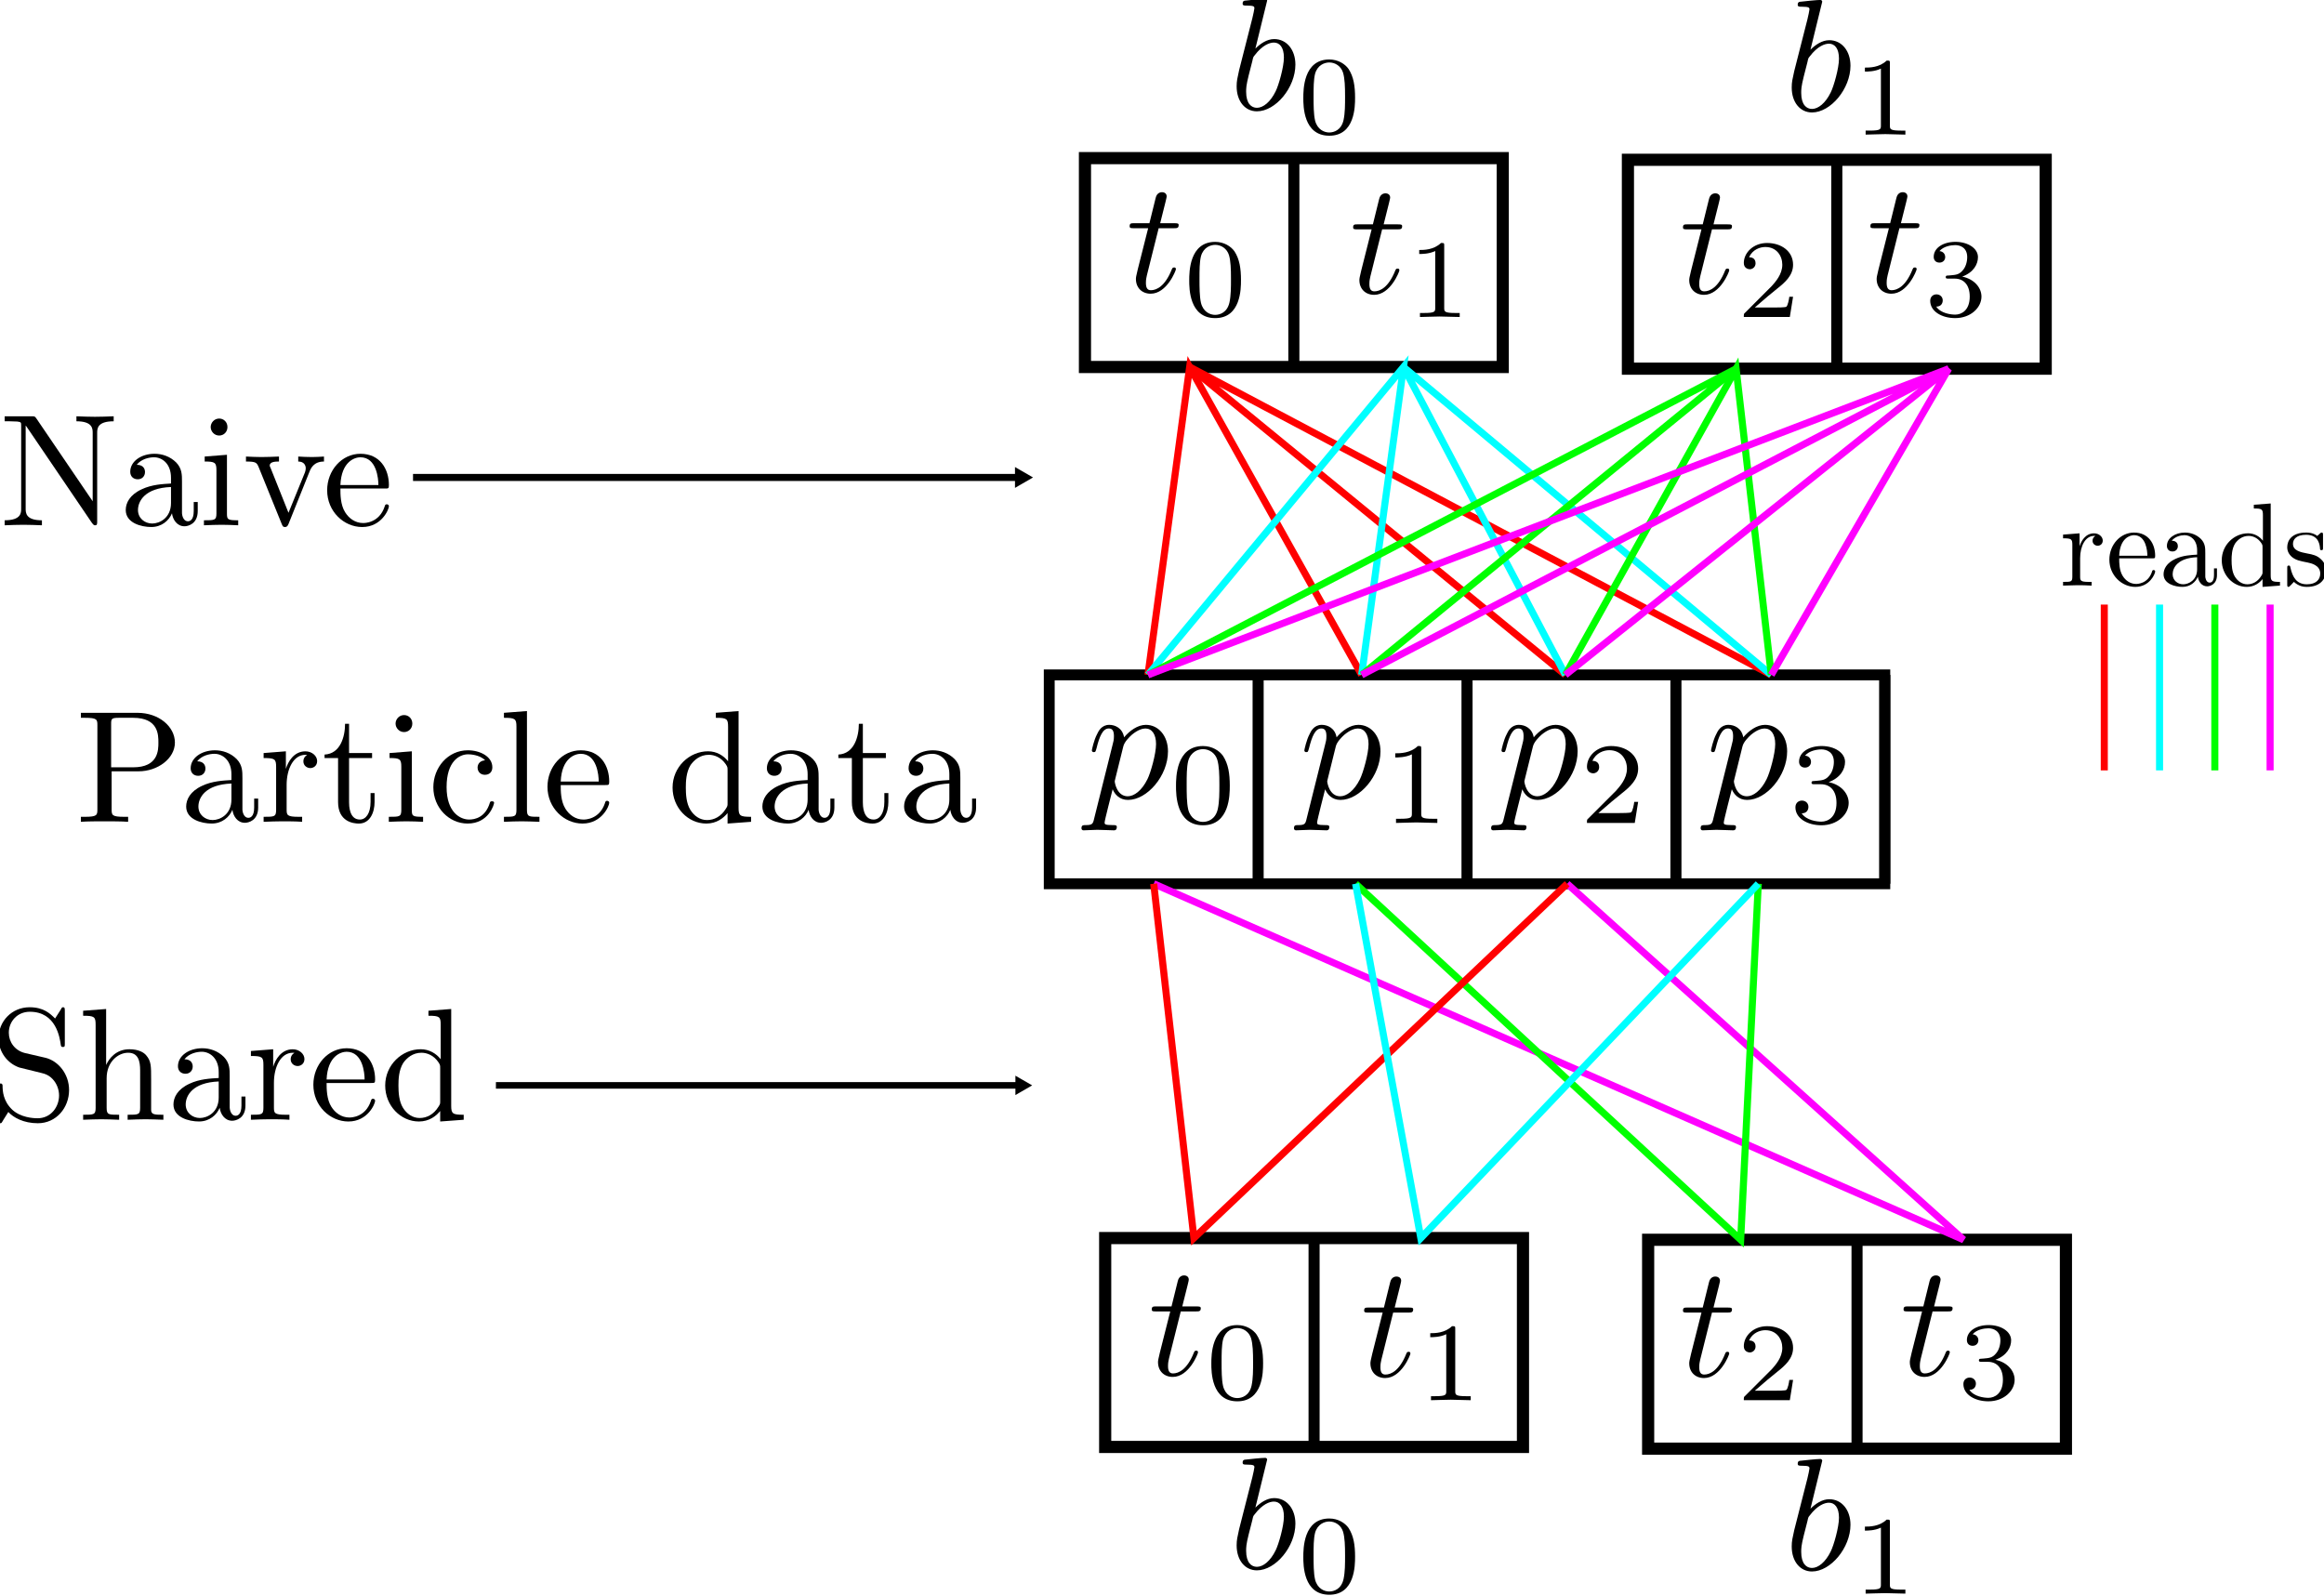 <?xml version="1.0" encoding="UTF-8" standalone="no"?>
<!-- Created with Inkscape (http://www.inkscape.org/) -->

<svg
   sodipodi:docname="nbody.svg"
   id="svg5"
   version="1.1"
   viewBox="0 0 55.626 38.205"
   height="38.205mm"
   width="55.626mm"
   inkscape:version="1.1 (c68e22c387, 2021-05-23)"
   xmlns:inkscape="http://www.inkscape.org/namespaces/inkscape"
   xmlns:sodipodi="http://sodipodi.sourceforge.net/DTD/sodipodi-0.dtd"
   xmlns:xlink="http://www.w3.org/1999/xlink"
   xmlns="http://www.w3.org/2000/svg"
   xmlns:svg="http://www.w3.org/2000/svg">
  <sodipodi:namedview
     id="namedview7"
     pagecolor="#ffffff"
     bordercolor="#666666"
     borderopacity="1.0"
     inkscape:pageshadow="2"
     inkscape:pageopacity="0.0"
     inkscape:pagecheckerboard="0"
     inkscape:document-units="mm"
     showgrid="true"
     inkscape:zoom="4.771219"
     inkscape:cx="105.63338"
     inkscape:cy="80.901757"
     inkscape:window-width="1920"
     inkscape:window-height="1020"
     inkscape:window-x="0"
     inkscape:window-y="32"
     inkscape:window-maximized="1"
     inkscape:current-layer="layer1"
     inkscape:snap-object-midpoints="true"
     inkscape:snap-center="true"
     inkscape:object-paths="true"
     inkscape:snap-intersection-paths="true"
     inkscape:snap-smooth-nodes="true"
     inkscape:snap-midpoints="true"
     inkscape:snap-text-baseline="true">
    <inkscape:grid
       type="xygrid"
       id="grid5304"
       originx="-25.833"
       originy="-48.102" />
  </sodipodi:namedview>
  <defs
     id="defs2">
    <marker
       style="overflow:visible"
       id="TriangleOutL"
       refX="0"
       refY="0"
       orient="auto"
       inkscape:stockid="TriangleOutL"
       inkscape:isstock="true">
      <path
         transform="scale(0.8)"
         style="fill:context-stroke;fill-rule:evenodd;stroke:context-stroke;stroke-width:1pt"
         d="M 5.77,0 -2.88,5 V -5 Z"
         id="path10548" />
    </marker>
    <marker
       style="overflow:visible"
       id="TriangleOutM"
       refX="0"
       refY="0"
       orient="auto"
       inkscape:stockid="TriangleOutM"
       inkscape:isstock="true">
      <path
         transform="scale(0.4)"
         style="fill:context-stroke;fill-rule:evenodd;stroke:context-stroke;stroke-width:1pt"
         d="M 5.77,0 -2.88,5 V -5 Z"
         id="path10551" />
    </marker>
    <g
       id="g6709">
      <symbol
         overflow="visible"
         id="symbol4172">
        <path
           style="stroke:none"
           d=""
           id="path7811" />
      </symbol>
      <symbol
         overflow="visible"
         id="symbol1692">
        <path
           style="stroke:none"
           d="m 2.047,-3.984 h 0.938 c 0.203,0 0.312,0 0.312,-0.203 0,-0.109 -0.109,-0.109 -0.281,-0.109 h -0.875 C 2.5,-5.719 2.547,-5.906 2.547,-5.969 c 0,-0.172 -0.125,-0.266 -0.297,-0.266 -0.031,0 -0.312,0 -0.391,0.359 L 1.469,-4.297 h -0.938 c -0.203,0 -0.297,0 -0.297,0.188 0,0.125 0.078,0.125 0.281,0.125 h 0.875 C 0.672,-1.156 0.625,-0.984 0.625,-0.812 0.625,-0.266 1,0.109 1.547,0.109 2.562,0.109 3.125,-1.344 3.125,-1.422 3.125,-1.531 3.047,-1.531 3.016,-1.531 2.922,-1.531 2.906,-1.5 2.859,-1.391 2.438,-0.344 1.906,-0.109 1.562,-0.109 c -0.203,0 -0.312,-0.125 -0.312,-0.453 0,-0.25 0.031,-0.312 0.062,-0.484 z m 0,0"
           id="path4201" />
      </symbol>
      <symbol
         overflow="visible"
         id="symbol9489">
        <path
           style="stroke:none"
           d=""
           id="path163" />
      </symbol>
      <symbol
         overflow="visible"
         id="symbol6596">
        <path
           style="stroke:none"
           d="M 3.594,-2.219 C 3.594,-2.984 3.5,-3.547 3.188,-4.031 2.969,-4.344 2.531,-4.625 1.984,-4.625 c -1.625,0 -1.625,1.906 -1.625,2.406 0,0.5 0,2.359 1.625,2.359 1.609,0 1.609,-1.859 1.609,-2.359 z M 1.984,-0.062 c -0.328,0 -0.75,-0.188 -0.891,-0.75 C 1,-1.219 1,-1.797 1,-2.312 1,-2.828 1,-3.359 1.094,-3.734 1.25,-4.281 1.688,-4.438 1.984,-4.438 c 0.375,0 0.734,0.234 0.859,0.641 0.109,0.375 0.125,0.875 0.125,1.484 0,0.516 0,1.031 -0.094,1.469 -0.141,0.641 -0.609,0.781 -0.891,0.781 z m 0,0"
           id="path2431" />
      </symbol>
    </g>
    <g
       id="g503">
      <symbol
         overflow="visible"
         id="symbol8193">
        <path
           style="stroke:none"
           d=""
           id="path3036" />
      </symbol>
      <symbol
         overflow="visible"
         id="symbol1962">
        <path
           style="stroke:none"
           d="m 2.047,-3.984 h 0.938 c 0.203,0 0.312,0 0.312,-0.203 0,-0.109 -0.109,-0.109 -0.281,-0.109 h -0.875 C 2.5,-5.719 2.547,-5.906 2.547,-5.969 c 0,-0.172 -0.125,-0.266 -0.297,-0.266 -0.031,0 -0.312,0 -0.391,0.359 L 1.469,-4.297 h -0.938 c -0.203,0 -0.297,0 -0.297,0.188 0,0.125 0.078,0.125 0.281,0.125 h 0.875 C 0.672,-1.156 0.625,-0.984 0.625,-0.812 0.625,-0.266 1,0.109 1.547,0.109 2.562,0.109 3.125,-1.344 3.125,-1.422 3.125,-1.531 3.047,-1.531 3.016,-1.531 2.922,-1.531 2.906,-1.5 2.859,-1.391 2.438,-0.344 1.906,-0.109 1.562,-0.109 c -0.203,0 -0.312,-0.125 -0.312,-0.453 0,-0.25 0.031,-0.312 0.062,-0.484 z m 0,0"
           id="path495" />
      </symbol>
      <symbol
         overflow="visible"
         id="symbol6628">
        <path
           style="stroke:none"
           d=""
           id="path7101" />
      </symbol>
      <symbol
         overflow="visible"
         id="symbol4121">
        <path
           style="stroke:none"
           d="m 2.328,-4.438 c 0,-0.188 0,-0.188 -0.203,-0.188 -0.453,0.438 -1.078,0.438 -1.359,0.438 v 0.25 c 0.156,0 0.625,0 1,-0.188 v 3.547 c 0,0.234 0,0.328 -0.688,0.328 H 0.812 V 0 c 0.125,0 0.984,-0.031 1.234,-0.031 0.219,0 1.094,0.031 1.25,0.031 V -0.25 H 3.031 c -0.703,0 -0.703,-0.094 -0.703,-0.328 z m 0,0"
           id="path4863" />
      </symbol>
    </g>
    <g
       id="g9844">
      <symbol
         overflow="visible"
         id="symbol8098">
        <path
           style="stroke:none"
           d=""
           id="path6633" />
      </symbol>
      <symbol
         overflow="visible"
         id="symbol4507">
        <path
           style="stroke:none"
           d="m 2.047,-3.984 h 0.938 c 0.203,0 0.312,0 0.312,-0.203 0,-0.109 -0.109,-0.109 -0.281,-0.109 h -0.875 C 2.5,-5.719 2.547,-5.906 2.547,-5.969 c 0,-0.172 -0.125,-0.266 -0.297,-0.266 -0.031,0 -0.312,0 -0.391,0.359 L 1.469,-4.297 h -0.938 c -0.203,0 -0.297,0 -0.297,0.188 0,0.125 0.078,0.125 0.281,0.125 h 0.875 C 0.672,-1.156 0.625,-0.984 0.625,-0.812 0.625,-0.266 1,0.109 1.547,0.109 2.562,0.109 3.125,-1.344 3.125,-1.422 3.125,-1.531 3.047,-1.531 3.016,-1.531 2.922,-1.531 2.906,-1.5 2.859,-1.391 2.438,-0.344 1.906,-0.109 1.562,-0.109 c -0.203,0 -0.312,-0.125 -0.312,-0.453 0,-0.25 0.031,-0.312 0.062,-0.484 z m 0,0"
           id="path668" />
      </symbol>
      <symbol
         overflow="visible"
         id="symbol5005">
        <path
           style="stroke:none"
           d=""
           id="path7737" />
      </symbol>
      <symbol
         overflow="visible"
         id="symbol4876">
        <path
           style="stroke:none"
           d="M 3.516,-1.266 H 3.281 c -0.016,0.156 -0.094,0.562 -0.188,0.625 C 3.047,-0.594 2.516,-0.594 2.406,-0.594 H 1.125 c 0.734,-0.641 0.984,-0.844 1.391,-1.172 0.516,-0.406 1,-0.844 1,-1.5 0,-0.844 -0.734,-1.359 -1.625,-1.359 -0.859,0 -1.453,0.609 -1.453,1.25 0,0.344 0.297,0.391 0.375,0.391 0.156,0 0.359,-0.125 0.359,-0.375 0,-0.125 -0.047,-0.375 -0.406,-0.375 C 0.984,-4.219 1.453,-4.375 1.781,-4.375 c 0.703,0 1.062,0.547 1.062,1.109 0,0.609 -0.438,1.078 -0.656,1.328 L 0.516,-0.266 C 0.438,-0.203 0.438,-0.188 0.438,0 h 2.875 z m 0,0"
           id="path1218" />
      </symbol>
    </g>
    <g
       id="g9647">
      <symbol
         overflow="visible"
         id="symbol2782">
        <path
           style="stroke:none"
           d=""
           id="path1630" />
      </symbol>
      <symbol
         overflow="visible"
         id="symbol3994">
        <path
           style="stroke:none"
           d="m 2.047,-3.984 h 0.938 c 0.203,0 0.312,0 0.312,-0.203 0,-0.109 -0.109,-0.109 -0.281,-0.109 h -0.875 C 2.5,-5.719 2.547,-5.906 2.547,-5.969 c 0,-0.172 -0.125,-0.266 -0.297,-0.266 -0.031,0 -0.312,0 -0.391,0.359 L 1.469,-4.297 h -0.938 c -0.203,0 -0.297,0 -0.297,0.188 0,0.125 0.078,0.125 0.281,0.125 h 0.875 C 0.672,-1.156 0.625,-0.984 0.625,-0.812 0.625,-0.266 1,0.109 1.547,0.109 2.562,0.109 3.125,-1.344 3.125,-1.422 3.125,-1.531 3.047,-1.531 3.016,-1.531 2.922,-1.531 2.906,-1.5 2.859,-1.391 2.438,-0.344 1.906,-0.109 1.562,-0.109 c -0.203,0 -0.312,-0.125 -0.312,-0.453 0,-0.25 0.031,-0.312 0.062,-0.484 z m 0,0"
           id="path7143" />
      </symbol>
      <symbol
         overflow="visible"
         id="symbol1675">
        <path
           style="stroke:none"
           d=""
           id="path2962" />
      </symbol>
      <symbol
         overflow="visible"
         id="symbol4325">
        <path
           style="stroke:none"
           d="m 1.906,-2.328 c 0.547,0 0.938,0.375 0.938,1.125 0,0.859 -0.516,1.125 -0.906,1.125 -0.281,0 -0.906,-0.078 -1.188,-0.5 0.328,0 0.406,-0.234 0.406,-0.391 0,-0.219 -0.172,-0.375 -0.391,-0.375 -0.188,0 -0.391,0.125 -0.391,0.406 0,0.656 0.719,1.078 1.562,1.078 0.969,0 1.641,-0.656 1.641,-1.344 0,-0.547 -0.438,-1.094 -1.203,-1.25 0.719,-0.266 0.984,-0.781 0.984,-1.219 0,-0.547 -0.625,-0.953 -1.406,-0.953 -0.766,0 -1.359,0.375 -1.359,0.938 0,0.234 0.156,0.359 0.359,0.359 0.219,0 0.359,-0.156 0.359,-0.344 0,-0.203 -0.141,-0.359 -0.359,-0.375 0.25,-0.297 0.719,-0.375 0.984,-0.375 0.312,0 0.75,0.156 0.75,0.75 0,0.297 -0.094,0.625 -0.281,0.828 -0.219,0.266 -0.422,0.281 -0.766,0.312 -0.172,0.016 -0.188,0.016 -0.219,0.016 -0.016,0 -0.078,0.016 -0.078,0.094 0,0.094 0.062,0.094 0.188,0.094 z m 0,0"
           id="path1763" />
      </symbol>
    </g>
    <g
       id="g3871">
      <symbol
         overflow="visible"
         id="symbol7577">
        <path
           style="stroke:none"
           d=""
           id="path9549" />
      </symbol>
      <symbol
         overflow="visible"
         id="symbol3570">
        <path
           style="stroke:none"
           d="m 2.375,-6.812 c 0,0 0,-0.109 -0.125,-0.109 -0.219,0 -0.953,0.078 -1.219,0.109 -0.078,0 -0.188,0.016 -0.188,0.188 0,0.125 0.094,0.125 0.25,0.125 0.469,0 0.484,0.062 0.484,0.172 0,0.062 -0.078,0.406 -0.125,0.609 l -0.828,3.25 c -0.109,0.5 -0.156,0.672 -0.156,1.016 0,0.938 0.531,1.562 1.266,1.562 1.172,0 2.406,-1.484 2.406,-2.922 0,-0.906 -0.531,-1.594 -1.328,-1.594 -0.453,0 -0.875,0.297 -1.172,0.594 z M 1.453,-3.047 C 1.5,-3.266 1.5,-3.281 1.594,-3.391 2.078,-4.031 2.531,-4.188 2.797,-4.188 c 0.359,0 0.625,0.297 0.625,0.938 0,0.594 -0.328,1.734 -0.516,2.109 -0.328,0.672 -0.781,1.031 -1.172,1.031 -0.344,0 -0.672,-0.266 -0.672,-1 0,-0.203 0,-0.391 0.156,-1.016 z m 0,0"
           id="path7639" />
      </symbol>
      <symbol
         overflow="visible"
         id="symbol2522">
        <path
           style="stroke:none"
           d=""
           id="path9494" />
      </symbol>
      <symbol
         overflow="visible"
         id="symbol7612">
        <path
           style="stroke:none"
           d="M 3.594,-2.219 C 3.594,-2.984 3.5,-3.547 3.188,-4.031 2.969,-4.344 2.531,-4.625 1.984,-4.625 c -1.625,0 -1.625,1.906 -1.625,2.406 0,0.5 0,2.359 1.625,2.359 1.609,0 1.609,-1.859 1.609,-2.359 z M 1.984,-0.062 c -0.328,0 -0.75,-0.188 -0.891,-0.75 C 1,-1.219 1,-1.797 1,-2.312 1,-2.828 1,-3.359 1.094,-3.734 1.25,-4.281 1.688,-4.438 1.984,-4.438 c 0.375,0 0.734,0.234 0.859,0.641 0.109,0.375 0.125,0.875 0.125,1.484 0,0.516 0,1.031 -0.094,1.469 -0.141,0.641 -0.609,0.781 -0.891,0.781 z m 0,0"
           id="path6794" />
      </symbol>
    </g>
    <g
       id="g6149">
      <symbol
         overflow="visible"
         id="symbol1691">
        <path
           style="stroke:none"
           d=""
           id="path3636" />
      </symbol>
      <symbol
         overflow="visible"
         id="symbol5305">
        <path
           style="stroke:none"
           d="m 2.375,-6.812 c 0,0 0,-0.109 -0.125,-0.109 -0.219,0 -0.953,0.078 -1.219,0.109 -0.078,0 -0.188,0.016 -0.188,0.188 0,0.125 0.094,0.125 0.25,0.125 0.469,0 0.484,0.062 0.484,0.172 0,0.062 -0.078,0.406 -0.125,0.609 l -0.828,3.25 c -0.109,0.5 -0.156,0.672 -0.156,1.016 0,0.938 0.531,1.562 1.266,1.562 1.172,0 2.406,-1.484 2.406,-2.922 0,-0.906 -0.531,-1.594 -1.328,-1.594 -0.453,0 -0.875,0.297 -1.172,0.594 z M 1.453,-3.047 C 1.5,-3.266 1.5,-3.281 1.594,-3.391 2.078,-4.031 2.531,-4.188 2.797,-4.188 c 0.359,0 0.625,0.297 0.625,0.938 0,0.594 -0.328,1.734 -0.516,2.109 -0.328,0.672 -0.781,1.031 -1.172,1.031 -0.344,0 -0.672,-0.266 -0.672,-1 0,-0.203 0,-0.391 0.156,-1.016 z m 0,0"
           id="path653" />
      </symbol>
      <symbol
         overflow="visible"
         id="symbol5979">
        <path
           style="stroke:none"
           d=""
           id="path6424" />
      </symbol>
      <symbol
         overflow="visible"
         id="symbol7691">
        <path
           style="stroke:none"
           d="m 2.328,-4.438 c 0,-0.188 0,-0.188 -0.203,-0.188 -0.453,0.438 -1.078,0.438 -1.359,0.438 v 0.25 c 0.156,0 0.625,0 1,-0.188 v 3.547 c 0,0.234 0,0.328 -0.688,0.328 H 0.812 V 0 c 0.125,0 0.984,-0.031 1.234,-0.031 0.219,0 1.094,0.031 1.25,0.031 V -0.25 H 3.031 c -0.703,0 -0.703,-0.094 -0.703,-0.328 z m 0,0"
           id="path9499" />
      </symbol>
    </g>
    <g
       id="g2365">
      <symbol
         overflow="visible"
         id="symbol2347">
        <path
           style="stroke:none"
           d=""
           id="path6227" />
      </symbol>
      <symbol
         overflow="visible"
         id="symbol2327">
        <path
           style="stroke:none"
           d="m 2.266,-3.156 h 1.688 c 1.188,0 2.266,-0.797 2.266,-1.797 C 6.219,-5.938 5.234,-6.812 3.875,-6.812 H 0.344 V -6.5 h 0.25 c 0.766,0 0.781,0.109 0.781,0.469 v 5.25 c 0,0.359 -0.016,0.469 -0.781,0.469 h -0.25 V 0 c 0.359,-0.031 1.094,-0.031 1.469,-0.031 0.375,0 1.125,0 1.484,0.031 v -0.312 h -0.25 c -0.766,0 -0.781,-0.109 -0.781,-0.469 z m -0.031,-0.25 v -2.688 C 2.234,-6.438 2.25,-6.5 2.719,-6.5 h 0.891 c 1.578,0 1.578,1.062 1.578,1.547 0,0.469 0,1.547 -1.578,1.547 z m 0,0"
           id="path759" />
      </symbol>
      <symbol
         overflow="visible"
         id="symbol1537">
        <path
           style="stroke:none"
           d="m 3.312,-0.75 c 0.047,0.391 0.312,0.812 0.781,0.812 0.219,0 0.828,-0.141 0.828,-0.953 v -0.562 h -0.25 v 0.562 c 0,0.578 -0.25,0.641 -0.359,0.641 -0.328,0 -0.375,-0.453 -0.375,-0.5 v -1.984 c 0,-0.422 0,-0.812 -0.359,-1.188 C 3.188,-4.312 2.688,-4.469 2.219,-4.469 c -0.828,0 -1.516,0.469 -1.516,1.125 0,0.297 0.203,0.469 0.469,0.469 0.281,0 0.453,-0.203 0.453,-0.453 0,-0.125 -0.047,-0.453 -0.516,-0.453 C 1.391,-4.141 1.875,-4.25 2.188,-4.25 c 0.5,0 1.062,0.391 1.062,1.281 v 0.359 c -0.516,0.031 -1.203,0.062 -1.828,0.359 -0.75,0.344 -1,0.859 -1,1.297 0,0.812 0.969,1.062 1.594,1.062 0.656,0 1.109,-0.406 1.297,-0.859 z M 3.25,-2.391 v 1 c 0,0.938 -0.719,1.281 -1.172,1.281 -0.484,0 -0.891,-0.344 -0.891,-0.844 0,-0.547 0.422,-1.375 2.062,-1.438 z m 0,0"
           id="path2078" />
      </symbol>
      <symbol
         overflow="visible"
         id="symbol33">
        <path
           style="stroke:none"
           d="M 1.672,-3.312 V -4.406 L 0.281,-4.297 v 0.312 c 0.703,0 0.781,0.062 0.781,0.562 V -0.75 c 0,0.438 -0.109,0.438 -0.781,0.438 V 0 c 0.391,-0.016 0.859,-0.031 1.141,-0.031 0.391,0 0.859,0 1.266,0.031 V -0.312 H 2.469 c -0.734,0 -0.75,-0.109 -0.75,-0.469 V -2.312 c 0,-0.984 0.422,-1.875 1.172,-1.875 0.062,0 0.094,0 0.109,0.016 -0.031,0 -0.234,0.125 -0.234,0.391 0,0.266 0.219,0.422 0.438,0.422 0.172,0 0.422,-0.125 0.422,-0.438 0,-0.312 -0.312,-0.609 -0.734,-0.609 -0.734,0 -1.094,0.672 -1.219,1.094 z m 0,0"
           id="path7177" />
      </symbol>
      <symbol
         overflow="visible"
         id="symbol5149">
        <path
           style="stroke:none"
           d="m 1.719,-3.984 h 1.438 v -0.312 H 1.719 V -6.125 h -0.25 c 0,0.812 -0.297,1.875 -1.281,1.922 v 0.219 h 0.844 v 2.75 c 0,1.219 0.938,1.344 1.297,1.344 0.703,0 0.984,-0.703 0.984,-1.344 v -0.562 h -0.25 V -1.25 c 0,0.734 -0.297,1.109 -0.672,1.109 -0.672,0 -0.672,-0.906 -0.672,-1.078 z m 0,0"
           id="path8783" />
      </symbol>
      <symbol
         overflow="visible"
         id="symbol1642">
        <path
           style="stroke:none"
           d="M 1.766,-4.406 0.375,-4.297 v 0.312 c 0.641,0 0.734,0.062 0.734,0.547 V -0.75 c 0,0.438 -0.109,0.438 -0.781,0.438 V 0 C 0.641,-0.016 1.188,-0.031 1.422,-0.031 1.781,-0.031 2.125,-0.016 2.469,0 v -0.312 c -0.672,0 -0.703,-0.047 -0.703,-0.438 z m 0.031,-1.734 c 0,-0.312 -0.234,-0.531 -0.516,-0.531 -0.312,0 -0.531,0.266 -0.531,0.531 0,0.266 0.219,0.531 0.531,0.531 0.281,0 0.516,-0.219 0.516,-0.531 z m 0,0"
           id="path4158" />
      </symbol>
      <symbol
         overflow="visible"
         id="symbol8506">
        <path
           style="stroke:none"
           d="m 1.172,-2.172 c 0,-1.625 0.812,-2.047 1.344,-2.047 0.094,0 0.719,0.016 1.062,0.375 -0.406,0.031 -0.469,0.328 -0.469,0.453 0,0.266 0.188,0.453 0.453,0.453 0.266,0 0.469,-0.156 0.469,-0.469 0,-0.672 -0.766,-1.062 -1.531,-1.062 -1.25,0 -2.156,1.078 -2.156,2.312 0,1.281 0.984,2.266 2.141,2.266 1.328,0 1.656,-1.203 1.656,-1.297 0,-0.094 -0.109,-0.094 -0.141,-0.094 -0.078,0 -0.109,0.031 -0.125,0.094 -0.281,0.922 -0.938,1.047 -1.297,1.047 -0.531,0 -1.406,-0.422 -1.406,-2.031 z m 0,0"
           id="path5076" />
      </symbol>
      <symbol
         overflow="visible"
         id="symbol6316">
        <path
           style="stroke:none"
           d="M 1.766,-6.922 0.328,-6.812 V -6.5 c 0.703,0 0.781,0.062 0.781,0.562 V -0.75 c 0,0.438 -0.109,0.438 -0.781,0.438 V 0 C 0.656,-0.016 1.188,-0.031 1.438,-0.031 c 0.25,0 0.734,0.016 1.109,0.031 v -0.312 c -0.672,0 -0.781,0 -0.781,-0.438 z m 0,0"
           id="path7930" />
      </symbol>
      <symbol
         overflow="visible"
         id="symbol8631">
        <path
           style="stroke:none"
           d="M 1.109,-2.516 C 1.172,-4 2.016,-4.25 2.359,-4.25 c 1.016,0 1.125,1.344 1.125,1.734 z m 0,0.219 h 2.781 c 0.219,0 0.25,0 0.25,-0.219 0,-0.984 -0.547,-1.953 -1.781,-1.953 -1.156,0 -2.078,1.031 -2.078,2.281 0,1.328 1.047,2.297 2.188,2.297 C 3.688,0.109 4.141,-1 4.141,-1.188 4.141,-1.281 4.062,-1.312 4,-1.312 c -0.078,0 -0.109,0.062 -0.125,0.141 -0.344,1.031 -1.25,1.031 -1.344,1.031 -0.5,0 -0.891,-0.297 -1.125,-0.672 -0.297,-0.469 -0.297,-1.125 -0.297,-1.484 z m 0,0"
           id="path614" />
      </symbol>
      <symbol
         overflow="visible"
         id="symbol9900">
        <path
           style="stroke:none"
           d="m 3.781,-0.547 v 0.656 L 5.25,0 v -0.312 c -0.688,0 -0.781,-0.062 -0.781,-0.562 V -6.922 L 3.047,-6.812 V -6.5 c 0.688,0 0.766,0.062 0.766,0.562 v 2.156 c -0.281,-0.359 -0.719,-0.625 -1.25,-0.625 -1.172,0 -2.219,0.984 -2.219,2.266 0,1.266 0.969,2.25 2.109,2.25 0.641,0 1.078,-0.344 1.328,-0.656 z m 0,-2.672 v 2.047 c 0,0.172 0,0.188 -0.109,0.359 C 3.375,-0.328 2.938,-0.109 2.5,-0.109 2.047,-0.109 1.688,-0.375 1.453,-0.75 1.203,-1.156 1.172,-1.719 1.172,-2.141 1.172,-2.5 1.188,-3.094 1.469,-3.547 1.688,-3.859 2.062,-4.188 2.609,-4.188 c 0.344,0 0.766,0.156 1.062,0.594 0.109,0.172 0.109,0.188 0.109,0.375 z m 0,0"
           id="path3145" />
      </symbol>
    </g>
    <g
       id="g6241">
      <symbol
         overflow="visible"
         id="symbol9735">
        <path
           style="stroke:none"
           d=""
           id="path1714" />
      </symbol>
      <symbol
         overflow="visible"
         id="symbol8843">
        <path
           style="stroke:none"
           d="M 2.312,-6.672 C 2.219,-6.797 2.219,-6.812 2.031,-6.812 H 0.328 V -6.5 H 0.625 c 0.141,0 0.344,0.016 0.484,0.016 0.234,0.031 0.25,0.047 0.25,0.234 v 5.203 c 0,0.266 0,0.734 -1.031,0.734 V 0 C 0.672,-0.016 1.172,-0.031 1.5,-0.031 c 0.328,0 0.812,0.016 1.156,0.031 v -0.312 c -1.016,0 -1.016,-0.469 -1.016,-0.734 v -5.188 c 0.047,0.047 0.047,0.062 0.094,0.125 L 5.797,-0.125 C 5.891,-0.016 5.906,0 5.969,0 6.109,0 6.109,-0.062 6.109,-0.266 v -5.5 c 0,-0.266 0,-0.734 1.031,-0.734 v -0.312 c -0.359,0.016 -0.844,0.031 -1.172,0.031 -0.328,0 -0.812,-0.016 -1.156,-0.031 V -6.5 c 1.016,0 1.016,0.469 1.016,0.734 V -1.5 Z m 0,0"
           id="path909" />
      </symbol>
      <symbol
         overflow="visible"
         id="symbol5715">
        <path
           style="stroke:none"
           d="m 3.312,-0.75 c 0.047,0.391 0.312,0.812 0.781,0.812 0.219,0 0.828,-0.141 0.828,-0.953 v -0.562 h -0.25 v 0.562 c 0,0.578 -0.25,0.641 -0.359,0.641 -0.328,0 -0.375,-0.453 -0.375,-0.5 v -1.984 c 0,-0.422 0,-0.812 -0.359,-1.188 C 3.188,-4.312 2.688,-4.469 2.219,-4.469 c -0.828,0 -1.516,0.469 -1.516,1.125 0,0.297 0.203,0.469 0.469,0.469 0.281,0 0.453,-0.203 0.453,-0.453 0,-0.125 -0.047,-0.453 -0.516,-0.453 C 1.391,-4.141 1.875,-4.25 2.188,-4.25 c 0.5,0 1.062,0.391 1.062,1.281 v 0.359 c -0.516,0.031 -1.203,0.062 -1.828,0.359 -0.75,0.344 -1,0.859 -1,1.297 0,0.812 0.969,1.062 1.594,1.062 0.656,0 1.109,-0.406 1.297,-0.859 z M 3.25,-2.391 v 1 c 0,0.938 -0.719,1.281 -1.172,1.281 -0.484,0 -0.891,-0.344 -0.891,-0.844 0,-0.547 0.422,-1.375 2.062,-1.438 z m 0,0"
           id="path1687" />
      </symbol>
      <symbol
         overflow="visible"
         id="symbol4590">
        <path
           style="stroke:none"
           d="M 1.766,-4.406 0.375,-4.297 v 0.312 c 0.641,0 0.734,0.062 0.734,0.547 V -0.75 c 0,0.438 -0.109,0.438 -0.781,0.438 V 0 C 0.641,-0.016 1.188,-0.031 1.422,-0.031 1.781,-0.031 2.125,-0.016 2.469,0 v -0.312 c -0.672,0 -0.703,-0.047 -0.703,-0.438 z m 0.031,-1.734 c 0,-0.312 -0.234,-0.531 -0.516,-0.531 -0.312,0 -0.531,0.266 -0.531,0.531 0,0.266 0.219,0.531 0.531,0.531 0.281,0 0.516,-0.219 0.516,-0.531 z m 0,0"
           id="path1812" />
      </symbol>
      <symbol
         overflow="visible"
         id="symbol815">
        <path
           style="stroke:none"
           d="M 4.141,-3.312 C 4.234,-3.547 4.406,-3.984 5.062,-3.984 v -0.312 c -0.234,0.016 -0.516,0.031 -0.75,0.031 -0.234,0 -0.688,-0.016 -0.859,-0.031 v 0.312 c 0.359,0 0.469,0.234 0.469,0.422 0,0.094 -0.016,0.141 -0.047,0.25 L 2.844,-0.781 1.734,-3.562 c -0.062,-0.125 -0.062,-0.141 -0.062,-0.172 0,-0.25 0.391,-0.25 0.578,-0.25 v -0.312 c -0.312,0.016 -0.859,0.031 -1.094,0.031 -0.266,0 -0.672,-0.016 -0.969,-0.031 v 0.312 c 0.625,0 0.672,0.062 0.797,0.359 l 1.438,3.547 C 2.484,0.062 2.5,0.109 2.625,0.109 c 0.141,0 0.172,-0.094 0.219,-0.188 z m 0,0"
           id="path8595" />
      </symbol>
      <symbol
         overflow="visible"
         id="symbol5130">
        <path
           style="stroke:none"
           d="M 1.109,-2.516 C 1.172,-4 2.016,-4.25 2.359,-4.25 c 1.016,0 1.125,1.344 1.125,1.734 z m 0,0.219 h 2.781 c 0.219,0 0.25,0 0.25,-0.219 0,-0.984 -0.547,-1.953 -1.781,-1.953 -1.156,0 -2.078,1.031 -2.078,2.281 0,1.328 1.047,2.297 2.188,2.297 C 3.688,0.109 4.141,-1 4.141,-1.188 4.141,-1.281 4.062,-1.312 4,-1.312 c -0.078,0 -0.109,0.062 -0.125,0.141 -0.344,1.031 -1.25,1.031 -1.344,1.031 -0.5,0 -0.891,-0.297 -1.125,-0.672 -0.297,-0.469 -0.297,-1.125 -0.297,-1.484 z m 0,0"
           id="path5175" />
      </symbol>
    </g>
    <g
       id="g6958">
      <symbol
         overflow="visible"
         id="symbol609">
        <path
           style="stroke:none"
           d=""
           id="path4366" />
      </symbol>
      <symbol
         overflow="visible"
         id="symbol4904">
        <path
           style="stroke:none"
           d="m 3.484,-3.875 -1.281,-0.297 c -0.625,-0.156 -1,-0.688 -1,-1.266 0,-0.703 0.531,-1.312 1.312,-1.312 1.656,0 1.875,1.641 1.938,2.078 0.016,0.062 0.016,0.125 0.125,0.125 0.125,0 0.125,-0.047 0.125,-0.234 v -2 c 0,-0.172 0,-0.25 -0.109,-0.25 -0.062,0 -0.078,0.016 -0.141,0.141 l -0.359,0.562 C 3.797,-6.625 3.391,-7.031 2.5,-7.031 c -1.109,0 -1.938,0.875 -1.938,1.938 0,0.828 0.531,1.562 1.297,1.828 0.109,0.031 0.625,0.156 1.328,0.328 0.266,0.062 0.562,0.141 0.844,0.5 0.203,0.266 0.312,0.594 0.312,0.922 0,0.703 -0.5,1.422 -1.344,1.422 -0.281,0 -1.047,-0.047 -1.578,-0.531 C 0.844,-1.172 0.812,-1.797 0.812,-2.156 0.797,-2.266 0.719,-2.266 0.688,-2.266 c -0.125,0 -0.125,0.078 -0.125,0.25 v 2 c 0,0.172 0,0.234 0.109,0.234 0.062,0 0.078,-0.016 0.141,-0.125 0,-0.016 0.031,-0.047 0.359,-0.578 0.312,0.344 0.953,0.703 1.844,0.703 1.156,0 1.953,-0.969 1.953,-2.078 0,-0.984 -0.656,-1.812 -1.484,-2.016 z m 0,0"
           id="path2322" />
      </symbol>
      <symbol
         overflow="visible"
         id="symbol7019">
        <path
           style="stroke:none"
           d="m 1.094,-0.75 c 0,0.438 -0.109,0.438 -0.781,0.438 V 0 c 0.359,-0.016 0.859,-0.031 1.141,-0.031 0.25,0 0.766,0.016 1.109,0.031 v -0.312 c -0.672,0 -0.781,0 -0.781,-0.438 V -2.594 C 1.781,-3.625 2.5,-4.188 3.125,-4.188 c 0.641,0 0.75,0.531 0.75,1.109 V -0.75 c 0,0.438 -0.109,0.438 -0.781,0.438 V 0 c 0.344,-0.016 0.859,-0.031 1.125,-0.031 0.25,0 0.781,0.016 1.109,0.031 v -0.312 c -0.516,0 -0.766,0 -0.766,-0.297 v -1.906 c 0,-0.859 0,-1.156 -0.312,-1.516 -0.141,-0.172 -0.469,-0.375 -1.047,-0.375 -0.844,0 -1.281,0.594 -1.453,0.984 v -3.5 L 0.312,-6.812 V -6.5 c 0.703,0 0.781,0.062 0.781,0.562 z m 0,0"
           id="path4476" />
      </symbol>
      <symbol
         overflow="visible"
         id="symbol850">
        <path
           style="stroke:none"
           d="m 3.312,-0.75 c 0.047,0.391 0.312,0.812 0.781,0.812 0.219,0 0.828,-0.141 0.828,-0.953 v -0.562 h -0.25 v 0.562 c 0,0.578 -0.25,0.641 -0.359,0.641 -0.328,0 -0.375,-0.453 -0.375,-0.5 v -1.984 c 0,-0.422 0,-0.812 -0.359,-1.188 C 3.188,-4.312 2.688,-4.469 2.219,-4.469 c -0.828,0 -1.516,0.469 -1.516,1.125 0,0.297 0.203,0.469 0.469,0.469 0.281,0 0.453,-0.203 0.453,-0.453 0,-0.125 -0.047,-0.453 -0.516,-0.453 C 1.391,-4.141 1.875,-4.25 2.188,-4.25 c 0.5,0 1.062,0.391 1.062,1.281 v 0.359 c -0.516,0.031 -1.203,0.062 -1.828,0.359 -0.75,0.344 -1,0.859 -1,1.297 0,0.812 0.969,1.062 1.594,1.062 0.656,0 1.109,-0.406 1.297,-0.859 z M 3.25,-2.391 v 1 c 0,0.938 -0.719,1.281 -1.172,1.281 -0.484,0 -0.891,-0.344 -0.891,-0.844 0,-0.547 0.422,-1.375 2.062,-1.438 z m 0,0"
           id="path2680" />
      </symbol>
      <symbol
         overflow="visible"
         id="symbol6806">
        <path
           style="stroke:none"
           d="M 1.672,-3.312 V -4.406 L 0.281,-4.297 v 0.312 c 0.703,0 0.781,0.062 0.781,0.562 V -0.75 c 0,0.438 -0.109,0.438 -0.781,0.438 V 0 c 0.391,-0.016 0.859,-0.031 1.141,-0.031 0.391,0 0.859,0 1.266,0.031 V -0.312 H 2.469 c -0.734,0 -0.75,-0.109 -0.75,-0.469 V -2.312 c 0,-0.984 0.422,-1.875 1.172,-1.875 0.062,0 0.094,0 0.109,0.016 -0.031,0 -0.234,0.125 -0.234,0.391 0,0.266 0.219,0.422 0.438,0.422 0.172,0 0.422,-0.125 0.422,-0.438 0,-0.312 -0.312,-0.609 -0.734,-0.609 -0.734,0 -1.094,0.672 -1.219,1.094 z m 0,0"
           id="path3147" />
      </symbol>
      <symbol
         overflow="visible"
         id="symbol9570">
        <path
           style="stroke:none"
           d="M 1.109,-2.516 C 1.172,-4 2.016,-4.25 2.359,-4.25 c 1.016,0 1.125,1.344 1.125,1.734 z m 0,0.219 h 2.781 c 0.219,0 0.25,0 0.25,-0.219 0,-0.984 -0.547,-1.953 -1.781,-1.953 -1.156,0 -2.078,1.031 -2.078,2.281 0,1.328 1.047,2.297 2.188,2.297 C 3.688,0.109 4.141,-1 4.141,-1.188 4.141,-1.281 4.062,-1.312 4,-1.312 c -0.078,0 -0.109,0.062 -0.125,0.141 -0.344,1.031 -1.25,1.031 -1.344,1.031 -0.5,0 -0.891,-0.297 -1.125,-0.672 -0.297,-0.469 -0.297,-1.125 -0.297,-1.484 z m 0,0"
           id="path3081" />
      </symbol>
      <symbol
         overflow="visible"
         id="symbol5569">
        <path
           style="stroke:none"
           d="m 3.781,-0.547 v 0.656 L 5.25,0 v -0.312 c -0.688,0 -0.781,-0.062 -0.781,-0.562 V -6.922 L 3.047,-6.812 V -6.5 c 0.688,0 0.766,0.062 0.766,0.562 v 2.156 c -0.281,-0.359 -0.719,-0.625 -1.25,-0.625 -1.172,0 -2.219,0.984 -2.219,2.266 0,1.266 0.969,2.25 2.109,2.25 0.641,0 1.078,-0.344 1.328,-0.656 z m 0,-2.672 v 2.047 c 0,0.172 0,0.188 -0.109,0.359 C 3.375,-0.328 2.938,-0.109 2.5,-0.109 2.047,-0.109 1.688,-0.375 1.453,-0.75 1.203,-1.156 1.172,-1.719 1.172,-2.141 1.172,-2.5 1.188,-3.094 1.469,-3.547 1.688,-3.859 2.062,-4.188 2.609,-4.188 c 0.344,0 0.766,0.156 1.062,0.594 0.109,0.172 0.109,0.188 0.109,0.375 z m 0,0"
           id="path5968" />
      </symbol>
      <symbol
         overflow="visible"
         id="symbol8409">
        <path
           style="stroke:none"
           d="M 1.094,-3.422 V -0.75 c 0,0.438 -0.109,0.438 -0.781,0.438 V 0 c 0.359,-0.016 0.859,-0.031 1.141,-0.031 0.25,0 0.766,0.016 1.109,0.031 v -0.312 c -0.672,0 -0.781,0 -0.781,-0.438 V -2.594 C 1.781,-3.625 2.5,-4.188 3.125,-4.188 c 0.641,0 0.75,0.531 0.75,1.109 V -0.75 c 0,0.438 -0.109,0.438 -0.781,0.438 V 0 c 0.344,-0.016 0.859,-0.031 1.125,-0.031 0.25,0 0.781,0.016 1.109,0.031 v -0.312 c -0.656,0 -0.766,0 -0.766,-0.438 v -1.844 c 0,-1.031 0.703,-1.594 1.344,-1.594 0.625,0 0.734,0.531 0.734,1.109 V -0.75 c 0,0.438 -0.109,0.438 -0.781,0.438 V 0 c 0.344,-0.016 0.859,-0.031 1.125,-0.031 0.266,0 0.781,0.016 1.125,0.031 v -0.312 c -0.516,0 -0.766,0 -0.781,-0.297 v -1.906 c 0,-0.859 0,-1.156 -0.312,-1.516 -0.141,-0.172 -0.469,-0.375 -1.047,-0.375 -0.828,0 -1.281,0.594 -1.438,0.984 C 4.391,-4.297 3.656,-4.406 3.203,-4.406 2.469,-4.406 2,-3.984 1.719,-3.359 V -4.406 L 0.312,-4.297 v 0.312 c 0.703,0 0.781,0.062 0.781,0.562 z m 0,0"
           id="path9446" />
      </symbol>
      <symbol
         overflow="visible"
         id="symbol8332">
        <path
           style="stroke:none"
           d="M 4.688,-2.141 C 4.688,-3.406 3.703,-4.469 2.5,-4.469 c -1.25,0 -2.219,1.094 -2.219,2.328 0,1.297 1.031,2.25 2.203,2.25 1.203,0 2.203,-0.984 2.203,-2.25 z m -2.188,2 c -0.438,0 -0.875,-0.203 -1.141,-0.672 -0.25,-0.438 -0.25,-1.047 -0.25,-1.406 0,-0.391 0,-0.922 0.234,-1.359 C 1.609,-4.031 2.078,-4.25 2.484,-4.25 c 0.438,0 0.859,0.219 1.125,0.656 0.266,0.422 0.266,1 0.266,1.375 0,0.359 0,0.906 -0.219,1.344 C 3.422,-0.422 2.984,-0.141 2.5,-0.141 Z m 0,0"
           id="path5647" />
      </symbol>
      <symbol
         overflow="visible"
         id="symbol2093">
        <path
           style="stroke:none"
           d="m 4.141,-3.344 c 0.25,-0.641 0.766,-0.641 0.922,-0.641 v -0.312 c -0.234,0.016 -0.516,0.031 -0.75,0.031 -0.172,0 -0.641,-0.016 -0.859,-0.031 v 0.312 c 0.312,0 0.469,0.172 0.469,0.422 0,0.109 -0.016,0.125 -0.062,0.25 L 2.844,-0.875 1.75,-3.547 C 1.703,-3.656 1.688,-3.688 1.688,-3.734 c 0,-0.25 0.359,-0.25 0.562,-0.25 v -0.312 c -0.266,0.016 -0.922,0.031 -1.094,0.031 -0.266,0 -0.672,-0.016 -0.969,-0.031 v 0.312 c 0.484,0 0.672,0 0.812,0.344 L 2.5,0 C 2.438,0.125 2.297,0.453 2.25,0.594 2.031,1.141 1.75,1.828 1.109,1.828 c -0.047,0 -0.281,0 -0.469,-0.188 0.312,-0.031 0.391,-0.25 0.391,-0.422 0,-0.25 -0.188,-0.406 -0.422,-0.406 -0.203,0 -0.422,0.125 -0.422,0.422 0,0.453 0.422,0.812 0.922,0.812 0.625,0 1.031,-0.578 1.266,-1.141 z m 0,0"
           id="path1948" />
      </symbol>
    </g>
    <g
       id="g3178">
      <symbol
         overflow="visible"
         id="symbol1643">
        <path
           style="stroke:none"
           d=""
           id="path1408" />
      </symbol>
      <symbol
         overflow="visible"
         id="symbol1955">
        <path
           style="stroke:none"
           d="M 0.453,1.219 C 0.375,1.562 0.344,1.625 -0.094,1.625 c -0.109,0 -0.219,0 -0.219,0.188 0,0.078 0.047,0.125 0.125,0.125 0.266,0 0.562,-0.031 0.828,-0.031 0.344,0 0.672,0.031 1,0.031 0.047,0 0.172,0 0.172,-0.203 C 1.812,1.625 1.719,1.625 1.578,1.625 c -0.5,0 -0.5,-0.062 -0.5,-0.156 0,-0.125 0.422,-1.75 0.484,-2 0.125,0.297 0.406,0.641 0.922,0.641 1.156,0 2.406,-1.453 2.406,-2.922 0,-0.938 -0.578,-1.594 -1.328,-1.594 -0.5,0 -0.984,0.359 -1.312,0.75 -0.094,-0.547 -0.531,-0.75 -0.891,-0.75 -0.469,0 -0.656,0.391 -0.734,0.562 C 0.438,-3.5 0.312,-2.906 0.312,-2.875 c 0,0.109 0.094,0.109 0.109,0.109 0.109,0 0.109,-0.016 0.172,-0.234 0.172,-0.703 0.375,-1.188 0.734,-1.188 0.172,0 0.312,0.078 0.312,0.453 0,0.234 -0.031,0.344 -0.078,0.516 z m 1.75,-4.328 C 2.266,-3.375 2.547,-3.656 2.719,-3.812 c 0.359,-0.297 0.641,-0.375 0.812,-0.375 0.391,0 0.641,0.344 0.641,0.938 0,0.594 -0.328,1.734 -0.516,2.109 -0.344,0.703 -0.812,1.031 -1.188,1.031 C 1.812,-0.109 1.688,-0.938 1.688,-1 c 0,-0.016 0,-0.031 0.031,-0.156 z m 0,0"
           id="path2400" />
      </symbol>
      <symbol
         overflow="visible"
         id="symbol1878">
        <path
           style="stroke:none"
           d=""
           id="path8720" />
      </symbol>
      <symbol
         overflow="visible"
         id="symbol1620">
        <path
           style="stroke:none"
           d="M 3.594,-2.219 C 3.594,-2.984 3.5,-3.547 3.188,-4.031 2.969,-4.344 2.531,-4.625 1.984,-4.625 c -1.625,0 -1.625,1.906 -1.625,2.406 0,0.5 0,2.359 1.625,2.359 1.609,0 1.609,-1.859 1.609,-2.359 z M 1.984,-0.062 c -0.328,0 -0.75,-0.188 -0.891,-0.75 C 1,-1.219 1,-1.797 1,-2.312 1,-2.828 1,-3.359 1.094,-3.734 1.25,-4.281 1.688,-4.438 1.984,-4.438 c 0.375,0 0.734,0.234 0.859,0.641 0.109,0.375 0.125,0.875 0.125,1.484 0,0.516 0,1.031 -0.094,1.469 -0.141,0.641 -0.609,0.781 -0.891,0.781 z m 0,0"
           id="path8696" />
      </symbol>
    </g>
    <g
       id="g4135">
      <symbol
         overflow="visible"
         id="symbol624">
        <path
           style="stroke:none"
           d=""
           id="path6776" />
      </symbol>
      <symbol
         overflow="visible"
         id="symbol1321">
        <path
           style="stroke:none"
           d="M 0.453,1.219 C 0.375,1.562 0.344,1.625 -0.094,1.625 c -0.109,0 -0.219,0 -0.219,0.188 0,0.078 0.047,0.125 0.125,0.125 0.266,0 0.562,-0.031 0.828,-0.031 0.344,0 0.672,0.031 1,0.031 0.047,0 0.172,0 0.172,-0.203 C 1.812,1.625 1.719,1.625 1.578,1.625 c -0.5,0 -0.5,-0.062 -0.5,-0.156 0,-0.125 0.422,-1.75 0.484,-2 0.125,0.297 0.406,0.641 0.922,0.641 1.156,0 2.406,-1.453 2.406,-2.922 0,-0.938 -0.578,-1.594 -1.328,-1.594 -0.5,0 -0.984,0.359 -1.312,0.75 -0.094,-0.547 -0.531,-0.75 -0.891,-0.75 -0.469,0 -0.656,0.391 -0.734,0.562 C 0.438,-3.5 0.312,-2.906 0.312,-2.875 c 0,0.109 0.094,0.109 0.109,0.109 0.109,0 0.109,-0.016 0.172,-0.234 0.172,-0.703 0.375,-1.188 0.734,-1.188 0.172,0 0.312,0.078 0.312,0.453 0,0.234 -0.031,0.344 -0.078,0.516 z m 1.75,-4.328 C 2.266,-3.375 2.547,-3.656 2.719,-3.812 c 0.359,-0.297 0.641,-0.375 0.812,-0.375 0.391,0 0.641,0.344 0.641,0.938 0,0.594 -0.328,1.734 -0.516,2.109 -0.344,0.703 -0.812,1.031 -1.188,1.031 C 1.812,-0.109 1.688,-0.938 1.688,-1 c 0,-0.016 0,-0.031 0.031,-0.156 z m 0,0"
           id="path1225" />
      </symbol>
      <symbol
         overflow="visible"
         id="symbol2989">
        <path
           style="stroke:none"
           d=""
           id="path644" />
      </symbol>
      <symbol
         overflow="visible"
         id="symbol5992">
        <path
           style="stroke:none"
           d="m 2.328,-4.438 c 0,-0.188 0,-0.188 -0.203,-0.188 -0.453,0.438 -1.078,0.438 -1.359,0.438 v 0.25 c 0.156,0 0.625,0 1,-0.188 v 3.547 c 0,0.234 0,0.328 -0.688,0.328 H 0.812 V 0 c 0.125,0 0.984,-0.031 1.234,-0.031 0.219,0 1.094,0.031 1.25,0.031 V -0.25 H 3.031 c -0.703,0 -0.703,-0.094 -0.703,-0.328 z m 0,0"
           id="path4765" />
      </symbol>
    </g>
    <g
       id="g5008">
      <symbol
         overflow="visible"
         id="symbol6813">
        <path
           style="stroke:none"
           d=""
           id="path1593" />
      </symbol>
      <symbol
         overflow="visible"
         id="symbol6142">
        <path
           style="stroke:none"
           d="M 0.453,1.219 C 0.375,1.562 0.344,1.625 -0.094,1.625 c -0.109,0 -0.219,0 -0.219,0.188 0,0.078 0.047,0.125 0.125,0.125 0.266,0 0.562,-0.031 0.828,-0.031 0.344,0 0.672,0.031 1,0.031 0.047,0 0.172,0 0.172,-0.203 C 1.812,1.625 1.719,1.625 1.578,1.625 c -0.5,0 -0.5,-0.062 -0.5,-0.156 0,-0.125 0.422,-1.75 0.484,-2 0.125,0.297 0.406,0.641 0.922,0.641 1.156,0 2.406,-1.453 2.406,-2.922 0,-0.938 -0.578,-1.594 -1.328,-1.594 -0.5,0 -0.984,0.359 -1.312,0.75 -0.094,-0.547 -0.531,-0.75 -0.891,-0.75 -0.469,0 -0.656,0.391 -0.734,0.562 C 0.438,-3.5 0.312,-2.906 0.312,-2.875 c 0,0.109 0.094,0.109 0.109,0.109 0.109,0 0.109,-0.016 0.172,-0.234 0.172,-0.703 0.375,-1.188 0.734,-1.188 0.172,0 0.312,0.078 0.312,0.453 0,0.234 -0.031,0.344 -0.078,0.516 z m 1.75,-4.328 C 2.266,-3.375 2.547,-3.656 2.719,-3.812 c 0.359,-0.297 0.641,-0.375 0.812,-0.375 0.391,0 0.641,0.344 0.641,0.938 0,0.594 -0.328,1.734 -0.516,2.109 -0.344,0.703 -0.812,1.031 -1.188,1.031 C 1.812,-0.109 1.688,-0.938 1.688,-1 c 0,-0.016 0,-0.031 0.031,-0.156 z m 0,0"
           id="path9641" />
      </symbol>
      <symbol
         overflow="visible"
         id="symbol5813">
        <path
           style="stroke:none"
           d=""
           id="path9798" />
      </symbol>
      <symbol
         overflow="visible"
         id="symbol9692">
        <path
           style="stroke:none"
           d="M 3.516,-1.266 H 3.281 c -0.016,0.156 -0.094,0.562 -0.188,0.625 C 3.047,-0.594 2.516,-0.594 2.406,-0.594 H 1.125 c 0.734,-0.641 0.984,-0.844 1.391,-1.172 0.516,-0.406 1,-0.844 1,-1.5 0,-0.844 -0.734,-1.359 -1.625,-1.359 -0.859,0 -1.453,0.609 -1.453,1.25 0,0.344 0.297,0.391 0.375,0.391 0.156,0 0.359,-0.125 0.359,-0.375 0,-0.125 -0.047,-0.375 -0.406,-0.375 C 0.984,-4.219 1.453,-4.375 1.781,-4.375 c 0.703,0 1.062,0.547 1.062,1.109 0,0.609 -0.438,1.078 -0.656,1.328 L 0.516,-0.266 C 0.438,-0.203 0.438,-0.188 0.438,0 h 2.875 z m 0,0"
           id="path9258" />
      </symbol>
    </g>
    <g
       id="g8419">
      <symbol
         overflow="visible"
         id="symbol9448">
        <path
           style="stroke:none"
           d=""
           id="path4049" />
      </symbol>
      <symbol
         overflow="visible"
         id="symbol5564">
        <path
           style="stroke:none"
           d="M 0.453,1.219 C 0.375,1.562 0.344,1.625 -0.094,1.625 c -0.109,0 -0.219,0 -0.219,0.188 0,0.078 0.047,0.125 0.125,0.125 0.266,0 0.562,-0.031 0.828,-0.031 0.344,0 0.672,0.031 1,0.031 0.047,0 0.172,0 0.172,-0.203 C 1.812,1.625 1.719,1.625 1.578,1.625 c -0.5,0 -0.5,-0.062 -0.5,-0.156 0,-0.125 0.422,-1.75 0.484,-2 0.125,0.297 0.406,0.641 0.922,0.641 1.156,0 2.406,-1.453 2.406,-2.922 0,-0.938 -0.578,-1.594 -1.328,-1.594 -0.5,0 -0.984,0.359 -1.312,0.75 -0.094,-0.547 -0.531,-0.75 -0.891,-0.75 -0.469,0 -0.656,0.391 -0.734,0.562 C 0.438,-3.5 0.312,-2.906 0.312,-2.875 c 0,0.109 0.094,0.109 0.109,0.109 0.109,0 0.109,-0.016 0.172,-0.234 0.172,-0.703 0.375,-1.188 0.734,-1.188 0.172,0 0.312,0.078 0.312,0.453 0,0.234 -0.031,0.344 -0.078,0.516 z m 1.75,-4.328 C 2.266,-3.375 2.547,-3.656 2.719,-3.812 c 0.359,-0.297 0.641,-0.375 0.812,-0.375 0.391,0 0.641,0.344 0.641,0.938 0,0.594 -0.328,1.734 -0.516,2.109 -0.344,0.703 -0.812,1.031 -1.188,1.031 C 1.812,-0.109 1.688,-0.938 1.688,-1 c 0,-0.016 0,-0.031 0.031,-0.156 z m 0,0"
           id="path7724" />
      </symbol>
      <symbol
         overflow="visible"
         id="symbol5334">
        <path
           style="stroke:none"
           d=""
           id="path6106" />
      </symbol>
      <symbol
         overflow="visible"
         id="symbol8308">
        <path
           style="stroke:none"
           d="m 1.906,-2.328 c 0.547,0 0.938,0.375 0.938,1.125 0,0.859 -0.516,1.125 -0.906,1.125 -0.281,0 -0.906,-0.078 -1.188,-0.5 0.328,0 0.406,-0.234 0.406,-0.391 0,-0.219 -0.172,-0.375 -0.391,-0.375 -0.188,0 -0.391,0.125 -0.391,0.406 0,0.656 0.719,1.078 1.562,1.078 0.969,0 1.641,-0.656 1.641,-1.344 0,-0.547 -0.438,-1.094 -1.203,-1.25 0.719,-0.266 0.984,-0.781 0.984,-1.219 0,-0.547 -0.625,-0.953 -1.406,-0.953 -0.766,0 -1.359,0.375 -1.359,0.938 0,0.234 0.156,0.359 0.359,0.359 0.219,0 0.359,-0.156 0.359,-0.344 0,-0.203 -0.141,-0.359 -0.359,-0.375 0.25,-0.297 0.719,-0.375 0.984,-0.375 0.312,0 0.75,0.156 0.75,0.75 0,0.297 -0.094,0.625 -0.281,0.828 -0.219,0.266 -0.422,0.281 -0.766,0.312 -0.172,0.016 -0.188,0.016 -0.219,0.016 -0.016,0 -0.078,0.016 -0.078,0.094 0,0.094 0.062,0.094 0.188,0.094 z m 0,0"
           id="path6108" />
      </symbol>
    </g>
    <g
       id="g6277">
      <symbol
         overflow="visible"
         id="symbol1236">
        <path
           style="stroke:none"
           d=""
           id="path4903" />
      </symbol>
      <symbol
         overflow="visible"
         id="symbol7320">
        <path
           style="stroke:none"
           d="M 1.672,-3.312 V -4.406 L 0.281,-4.297 v 0.312 c 0.703,0 0.781,0.062 0.781,0.562 V -0.75 c 0,0.438 -0.109,0.438 -0.781,0.438 V 0 c 0.391,-0.016 0.859,-0.031 1.141,-0.031 0.391,0 0.859,0 1.266,0.031 V -0.312 H 2.469 c -0.734,0 -0.75,-0.109 -0.75,-0.469 V -2.312 c 0,-0.984 0.422,-1.875 1.172,-1.875 0.062,0 0.094,0 0.109,0.016 -0.031,0 -0.234,0.125 -0.234,0.391 0,0.266 0.219,0.422 0.438,0.422 0.172,0 0.422,-0.125 0.422,-0.438 0,-0.312 -0.312,-0.609 -0.734,-0.609 -0.734,0 -1.094,0.672 -1.219,1.094 z m 0,0"
           id="path9919" />
      </symbol>
      <symbol
         overflow="visible"
         id="symbol3152">
        <path
           style="stroke:none"
           d="M 1.109,-2.516 C 1.172,-4 2.016,-4.25 2.359,-4.25 c 1.016,0 1.125,1.344 1.125,1.734 z m 0,0.219 h 2.781 c 0.219,0 0.25,0 0.25,-0.219 0,-0.984 -0.547,-1.953 -1.781,-1.953 -1.156,0 -2.078,1.031 -2.078,2.281 0,1.328 1.047,2.297 2.188,2.297 C 3.688,0.109 4.141,-1 4.141,-1.188 4.141,-1.281 4.062,-1.312 4,-1.312 c -0.078,0 -0.109,0.062 -0.125,0.141 -0.344,1.031 -1.25,1.031 -1.344,1.031 -0.5,0 -0.891,-0.297 -1.125,-0.672 -0.297,-0.469 -0.297,-1.125 -0.297,-1.484 z m 0,0"
           id="path6029" />
      </symbol>
      <symbol
         overflow="visible"
         id="symbol606">
        <path
           style="stroke:none"
           d="m 3.312,-0.75 c 0.047,0.391 0.312,0.812 0.781,0.812 0.219,0 0.828,-0.141 0.828,-0.953 v -0.562 h -0.25 v 0.562 c 0,0.578 -0.25,0.641 -0.359,0.641 -0.328,0 -0.375,-0.453 -0.375,-0.5 v -1.984 c 0,-0.422 0,-0.812 -0.359,-1.188 C 3.188,-4.312 2.688,-4.469 2.219,-4.469 c -0.828,0 -1.516,0.469 -1.516,1.125 0,0.297 0.203,0.469 0.469,0.469 0.281,0 0.453,-0.203 0.453,-0.453 0,-0.125 -0.047,-0.453 -0.516,-0.453 C 1.391,-4.141 1.875,-4.25 2.188,-4.25 c 0.5,0 1.062,0.391 1.062,1.281 v 0.359 c -0.516,0.031 -1.203,0.062 -1.828,0.359 -0.75,0.344 -1,0.859 -1,1.297 0,0.812 0.969,1.062 1.594,1.062 0.656,0 1.109,-0.406 1.297,-0.859 z M 3.25,-2.391 v 1 c 0,0.938 -0.719,1.281 -1.172,1.281 -0.484,0 -0.891,-0.344 -0.891,-0.844 0,-0.547 0.422,-1.375 2.062,-1.438 z m 0,0"
           id="path456" />
      </symbol>
      <symbol
         overflow="visible"
         id="symbol7070">
        <path
           style="stroke:none"
           d="m 3.781,-0.547 v 0.656 L 5.25,0 v -0.312 c -0.688,0 -0.781,-0.062 -0.781,-0.562 V -6.922 L 3.047,-6.812 V -6.5 c 0.688,0 0.766,0.062 0.766,0.562 v 2.156 c -0.281,-0.359 -0.719,-0.625 -1.25,-0.625 -1.172,0 -2.219,0.984 -2.219,2.266 0,1.266 0.969,2.25 2.109,2.25 0.641,0 1.078,-0.344 1.328,-0.656 z m 0,-2.672 v 2.047 c 0,0.172 0,0.188 -0.109,0.359 C 3.375,-0.328 2.938,-0.109 2.5,-0.109 2.047,-0.109 1.688,-0.375 1.453,-0.75 1.203,-1.156 1.172,-1.719 1.172,-2.141 1.172,-2.5 1.188,-3.094 1.469,-3.547 1.688,-3.859 2.062,-4.188 2.609,-4.188 c 0.344,0 0.766,0.156 1.062,0.594 0.109,0.172 0.109,0.188 0.109,0.375 z m 0,0"
           id="path1862" />
      </symbol>
      <symbol
         overflow="visible"
         id="symbol4304">
        <path
           style="stroke:none"
           d="m 2.078,-1.938 c 0.219,0.047 1.031,0.203 1.031,0.922 0,0.5 -0.344,0.906 -1.125,0.906 -0.844,0 -1.203,-0.562 -1.391,-1.422 C 0.562,-1.656 0.562,-1.688 0.453,-1.688 c -0.125,0 -0.125,0.062 -0.125,0.234 V -0.125 c 0,0.172 0,0.234 0.109,0.234 0.047,0 0.062,-0.016 0.25,-0.203 0.016,-0.016 0.016,-0.031 0.203,-0.219 0.438,0.406 0.891,0.422 1.094,0.422 1.141,0 1.609,-0.672 1.609,-1.391 0,-0.516 -0.297,-0.828 -0.422,-0.938 C 2.844,-2.547 2.453,-2.625 2.031,-2.703 1.469,-2.812 0.812,-2.938 0.812,-3.516 c 0,-0.359 0.25,-0.766 1.109,-0.766 1.094,0 1.156,0.906 1.172,1.203 0,0.094 0.094,0.094 0.109,0.094 0.141,0 0.141,-0.047 0.141,-0.234 v -1.016 c 0,-0.156 0,-0.234 -0.109,-0.234 -0.047,0 -0.078,0 -0.203,0.125 -0.031,0.031 -0.125,0.125 -0.172,0.156 -0.375,-0.281 -0.781,-0.281 -0.938,-0.281 -1.219,0 -1.594,0.672 -1.594,1.234 0,0.344 0.156,0.625 0.422,0.844 0.328,0.25 0.609,0.312 1.328,0.453 z m 0,0"
           id="path3747" />
      </symbol>
    </g>
    <marker
       style="overflow:visible"
       id="TriangleOutL-3"
       refX="0"
       refY="0"
       orient="auto"
       inkscape:stockid="TriangleOutL"
       inkscape:isstock="true">
      <path
         transform="scale(0.8)"
         style="fill:context-stroke;fill-rule:evenodd;stroke:context-stroke;stroke-width:1pt"
         d="M 5.77,0 -2.88,5 V -5 Z"
         id="path10548-2" />
    </marker>
  </defs>
  <g
     inkscape:label="Layer 1"
     inkscape:groupmode="layer"
     id="layer1"
     transform="translate(-25.833,-48.102)">
    <g
       inkscape:label="GridCartesian:X5:Y1"
       transform="matrix(1,0,0,-1,50.947,69.257)"
       id="g844">
      <g
         inkscape:label="MajorXGridlines"
         id="g838">
        <path
           style="fill:none;stroke:#000000;stroke-width:0.265"
           d="M 5,0 V 5"
           inkscape:label="MajorXDiv1"
           id="path830" />
        <path
           style="fill:none;stroke:#000000;stroke-width:0.265"
           d="M 10,0 V 5"
           inkscape:label="MajorXDiv2"
           id="path832" />
        <path
           style="fill:none;stroke:#000000;stroke-width:0.265"
           d="M 15,0 V 5"
           inkscape:label="MajorXDiv3"
           id="path834" />
        <path
           style="fill:none;stroke:#000000;stroke-width:0.265"
           d="M 20,0 V 5"
           inkscape:label="MajorXDiv4"
           id="path836" />
      </g>
      <g
         inkscape:label="MajorYGridlines"
         id="g840" />
      <rect
         x="0"
         y="0"
         width="20"
         height="5"
         style="fill:none;stroke:#000000;stroke-width:0.26"
         inkscape:label="Border"
         id="rect842" />
    </g>
    <g
       inkscape:label="GridCartesian:X2:Y1"
       transform="matrix(1,0,0,-1,51.802,56.887)"
       id="g1320">
      <g
         inkscape:label="MajorXGridlines"
         id="g1314">
        <path
           style="fill:none;stroke:#000000;stroke-width:0.265"
           d="M 5,0 V 5"
           inkscape:label="MajorXDiv1"
           id="path1312" />
      </g>
      <g
         inkscape:label="MajorYGridlines"
         id="g1316" />
      <rect
         x="0"
         y="0"
         width="10"
         height="5"
         style="fill:none;stroke:#000000;stroke-width:0.291"
         inkscape:label="Border"
         id="rect1318" />
    </g>
    <g
       inkscape:label="GridCartesian:X2:Y1"
       transform="matrix(1,0,0,-1,64.798,56.927)"
       id="g1320-3">
      <g
         inkscape:label="MajorXGridlines"
         id="g1314-6">
        <path
           style="fill:none;stroke:#000000;stroke-width:0.265"
           d="M 5,0 V 5"
           inkscape:label="MajorXDiv1"
           id="path1312-7" />
      </g>
      <g
         inkscape:label="MajorYGridlines"
         id="g1316-5" />
      <rect
         x="0"
         y="0"
         width="10"
         height="5"
         style="fill:none;stroke:#000000;stroke-width:0.291"
         inkscape:label="Border"
         id="rect1318-3" />
    </g>
    <g
       inkscape:label="GridCartesian:X2:Y1"
       transform="matrix(1,0,0,-1,52.286,82.738)"
       id="g1320-5">
      <g
         inkscape:label="MajorXGridlines"
         id="g1314-62">
        <path
           style="fill:none;stroke:#000000;stroke-width:0.265"
           d="M 5,0 V 5"
           inkscape:label="MajorXDiv1"
           id="path1312-9" />
      </g>
      <g
         inkscape:label="MajorYGridlines"
         id="g1316-1" />
      <rect
         x="0"
         y="0"
         width="10"
         height="5"
         style="fill:none;stroke:#000000;stroke-width:0.291"
         inkscape:label="Border"
         id="rect1318-2" />
    </g>
    <g
       inkscape:label="GridCartesian:X2:Y1"
       transform="matrix(1,0,0,-1,65.282,82.779)"
       id="g1320-3-7">
      <g
         inkscape:label="MajorXGridlines"
         id="g1314-6-0">
        <path
           style="fill:none;stroke:#000000;stroke-width:0.265"
           d="M 5,0 V 5"
           inkscape:label="MajorXDiv1"
           id="path1312-7-9" />
      </g>
      <g
         inkscape:label="MajorYGridlines"
         id="g1316-5-3" />
      <rect
         x="0"
         y="0"
         width="10"
         height="5"
         style="fill:none;stroke:#000000;stroke-width:0.291"
         inkscape:label="Border"
         id="rect1318-3-6" />
    </g>
    <path
       style="fill:none;stroke:#ff0000;stroke-width:0.169;stroke-miterlimit:4;stroke-dasharray:none;stroke-dashoffset:0"
       d="m 53.31,64.257 0.998,-7.37 4.116,7.37"
       id="path1514" />
    <path
       style="fill:none;stroke:#ff0000;stroke-width:0.169;stroke-miterlimit:4;stroke-dasharray:none;stroke-dashoffset:0"
       d="m 63.301,64.257 -8.993,-7.37 13.921,7.37"
       id="path1516" />
    <path
       style="fill:none;stroke:#00ffff;stroke-width:0.169;stroke-miterlimit:4;stroke-dasharray:none;stroke-dashoffset:0"
       d="m 53.31,64.257 6.116,-7.37 -1.001,7.37"
       id="path1518" />
    <path
       style="fill:none;stroke:#00ffff;stroke-width:0.169;stroke-miterlimit:4;stroke-dasharray:none;stroke-dashoffset:0"
       d="m 63.301,64.257 -3.876,-7.37 8.804,7.37"
       id="path1520" />
    <path
       style="fill:none;stroke:#00ff00;stroke-width:0.169;stroke-miterlimit:4;stroke-dasharray:none;stroke-dashoffset:0"
       d="m 53.31,64.257 14.079,-7.329 -8.964,7.329"
       id="path1522" />
    <path
       style="fill:none;stroke:#00ff00;stroke-width:0.169;stroke-miterlimit:4;stroke-dasharray:none;stroke-dashoffset:0"
       d="m 63.301,64.257 4.087,-7.329 0.841,7.329"
       id="path1524" />
    <path
       style="fill:none;stroke:#ff00ff;stroke-width:0.169;stroke-miterlimit:4;stroke-dasharray:none;stroke-dashoffset:0"
       d="m 53.31,64.257 19.167,-7.329 -14.052,7.329"
       id="path1526" />
    <path
       style="fill:none;stroke:#ff00ff;stroke-width:0.169;stroke-miterlimit:4;stroke-dasharray:none;stroke-dashoffset:0"
       d="m 63.301,64.257 9.175,-7.329 -4.247,7.329"
       id="path1528"
       sodipodi:nodetypes="ccc" />
    <path
       style="fill:none;stroke:#ff00ff;stroke-width:0.169;stroke-miterlimit:4;stroke-dasharray:none;stroke-dashoffset:0"
       d="m 53.448,69.257 19.385,8.522 -9.489,-8.522"
       id="path2059" />
    <path
       style="fill:none;stroke:#00ff00;stroke-width:0.169;stroke-miterlimit:4;stroke-dasharray:none;stroke-dashoffset:0"
       d="m 58.28,69.257 9.217,8.522 0.422,-8.522"
       id="path2291" />
    <path
       style="fill:none;stroke:#ff0000;stroke-width:0.169;stroke-miterlimit:4;stroke-dasharray:none;stroke-dashoffset:0"
       d="m 53.448,69.257 0.962,8.481 8.934,-8.481"
       id="path2326"
       sodipodi:nodetypes="ccc" />
    <path
       style="fill:none;stroke:#00ffff;stroke-width:0.169;stroke-miterlimit:4;stroke-dasharray:none;stroke-dashoffset:0"
       d="m 58.28,69.257 1.561,8.481 8.078,-8.481"
       id="path2394" />
    <g
       inkscape:label=""
       transform="matrix(0.383,0,0,0.383,17.575,23.699)"
       id="g2881">
      <g
         id="g4750">
        <g
           style="fill:#000000;fill-opacity:1"
           id="g8152">
          <use
             xlink:href="#symbol1692"
             x="91.925"
             y="81.963"
             id="use6519"
             width="100%"
             height="100%" />
        </g>
        <g
           style="fill:#000000;fill-opacity:1"
           id="g8753">
          <use
             xlink:href="#symbol6596"
             x="95.523"
             y="83.457"
             id="use5594"
             width="100%"
             height="100%" />
        </g>
      </g>
    </g>
    <g
       inkscape:label=""
       transform="matrix(0.383,0,0,0.383,22.924,23.726)"
       id="g3048">
      <g
         id="g5168">
        <g
           style="fill:#000000;fill-opacity:1"
           id="g64">
          <use
             xlink:href="#symbol1962"
             x="91.925"
             y="81.963"
             id="use5483"
             width="100%"
             height="100%" />
        </g>
        <g
           style="fill:#000000;fill-opacity:1"
           id="g2758">
          <use
             xlink:href="#symbol4121"
             x="95.523"
             y="83.457"
             id="use4298"
             width="100%"
             height="100%" />
        </g>
      </g>
    </g>
    <g
       inkscape:label=""
       transform="matrix(0.383,0,0,0.383,30.819,49.655)"
       id="g3245">
      <g
         id="g4255">
        <g
           style="fill:#000000;fill-opacity:1"
           id="g3897">
          <use
             xlink:href="#symbol4507"
             x="91.925"
             y="81.963"
             id="use1783"
             width="100%"
             height="100%" />
        </g>
        <g
           style="fill:#000000;fill-opacity:1"
           id="g2012">
          <use
             xlink:href="#symbol4876"
             x="95.523"
             y="83.457"
             id="use41"
             width="100%"
             height="100%" />
        </g>
      </g>
    </g>
    <g
       inkscape:label=""
       transform="matrix(0.383,0,0,0.383,35.305,23.699)"
       id="g3472">
      <g
         id="g1026">
        <g
           style="fill:#000000;fill-opacity:1"
           id="g9755">
          <use
             xlink:href="#symbol3994"
             x="91.925"
             y="81.963"
             id="use8951"
             width="100%"
             height="100%" />
        </g>
        <g
           style="fill:#000000;fill-opacity:1"
           id="g2749">
          <use
             xlink:href="#symbol4325"
             x="95.523"
             y="83.457"
             id="use7226"
             width="100%"
             height="100%" />
        </g>
      </g>
    </g>
    <g
       inkscape:label=""
       transform="matrix(0.383,0,0,0.383,18.104,49.628)"
       id="g2881-7">
      <g
         id="g4750-5">
        <g
           style="fill:#000000;fill-opacity:1"
           id="g8152-9">
          <use
             xlink:href="#symbol1692"
             x="91.925"
             y="81.963"
             id="use6519-2"
             width="100%"
             height="100%" />
        </g>
        <g
           style="fill:#000000;fill-opacity:1"
           id="g8753-2">
          <use
             xlink:href="#symbol6596"
             x="95.523"
             y="83.457"
             id="use5594-8"
             width="100%"
             height="100%" />
        </g>
      </g>
    </g>
    <g
       inkscape:label=""
       transform="matrix(0.383,0,0,0.383,23.188,49.655)"
       id="g3048-9">
      <g
         id="g5168-7">
        <g
           style="fill:#000000;fill-opacity:1"
           id="g64-3">
          <use
             xlink:href="#symbol1962"
             x="91.925"
             y="81.963"
             id="use5483-6"
             width="100%"
             height="100%" />
        </g>
        <g
           style="fill:#000000;fill-opacity:1"
           id="g2758-1">
          <use
             xlink:href="#symbol4121"
             x="95.523"
             y="83.457"
             id="use4298-2"
             width="100%"
             height="100%" />
        </g>
      </g>
    </g>
    <g
       inkscape:label=""
       transform="matrix(0.383,0,0,0.383,30.819,23.726)"
       id="g3245-9">
      <g
         id="g4255-3">
        <g
           style="fill:#000000;fill-opacity:1"
           id="g3897-1">
          <use
             xlink:href="#symbol4507"
             x="91.925"
             y="81.963"
             id="use1783-9"
             width="100%"
             height="100%" />
        </g>
        <g
           style="fill:#000000;fill-opacity:1"
           id="g2012-4">
          <use
             xlink:href="#symbol4876"
             x="95.523"
             y="83.457"
             id="use41-7"
             width="100%"
             height="100%" />
        </g>
      </g>
    </g>
    <g
       inkscape:label=""
       transform="matrix(0.383,0,0,0.383,36.099,49.628)"
       id="g3472-8">
      <g
         id="g1026-4">
        <g
           style="fill:#000000;fill-opacity:1"
           id="g9755-5">
          <use
             xlink:href="#symbol3994"
             x="91.925"
             y="81.963"
             id="use8951-0"
             width="100%"
             height="100%" />
        </g>
        <g
           style="fill:#000000;fill-opacity:1"
           id="g2749-3">
          <use
             xlink:href="#symbol4325"
             x="95.523"
             y="83.457"
             id="use7226-6"
             width="100%"
             height="100%" />
        </g>
      </g>
    </g>
    <g
       inkscape:label=""
       transform="matrix(0.383,0,0,0.383,20.046,19.333)"
       id="g3729">
      <g
         id="g4314">
        <g
           style="fill:#000000;fill-opacity:1"
           id="g3535">
          <use
             xlink:href="#symbol3570"
             x="91.925"
             y="81.963"
             id="use7634"
             width="100%"
             height="100%" />
        </g>
        <g
           style="fill:#000000;fill-opacity:1"
           id="g8159">
          <use
             xlink:href="#symbol7612"
             x="96.201"
             y="83.457"
             id="use1210"
             width="100%"
             height="100%" />
        </g>
      </g>
    </g>
    <g
       inkscape:label=""
       transform="matrix(0.383,0,0,0.383,20.046,54.258)"
       id="g3729-7">
      <g
         id="g4314-9">
        <g
           style="fill:#000000;fill-opacity:1"
           id="g3535-2">
          <use
             xlink:href="#symbol3570"
             x="91.925"
             y="81.963"
             id="use7634-0"
             width="100%"
             height="100%" />
        </g>
        <g
           style="fill:#000000;fill-opacity:1"
           id="g8159-2">
          <use
             xlink:href="#symbol7612"
             x="96.201"
             y="83.457"
             id="use1210-3"
             width="100%"
             height="100%" />
        </g>
      </g>
    </g>
    <g
       inkscape:label=""
       transform="matrix(0.383,0,0,0.383,33.332,19.36)"
       id="g4016">
      <g
         id="g5725">
        <g
           style="fill:#000000;fill-opacity:1"
           id="g5427">
          <use
             xlink:href="#symbol5305"
             x="91.925"
             y="81.963"
             id="use2739"
             width="100%"
             height="100%" />
        </g>
        <g
           style="fill:#000000;fill-opacity:1"
           id="g2339">
          <use
             xlink:href="#symbol7691"
             x="96.201"
             y="83.457"
             id="use1502"
             width="100%"
             height="100%" />
        </g>
      </g>
    </g>
    <g
       inkscape:label=""
       transform="matrix(0.383,0,0,0.383,33.332,54.285)"
       id="g4016-0">
      <g
         id="g5725-6">
        <g
           style="fill:#000000;fill-opacity:1"
           id="g5427-2">
          <use
             xlink:href="#symbol5305"
             x="91.925"
             y="81.963"
             id="use2739-6"
             width="100%"
             height="100%" />
        </g>
        <g
           style="fill:#000000;fill-opacity:1"
           id="g2339-1">
          <use
             xlink:href="#symbol7691"
             x="96.201"
             y="83.457"
             id="use1502-8"
             width="100%"
             height="100%" />
        </g>
      </g>
    </g>
    <g
       inkscape:label=""
       transform="matrix(0.383,0,0,0.383,-7.57,36.382)"
       id="g4356">
      <g
         id="g5228">
        <g
           style="fill:#000000;fill-opacity:1"
           id="g4897">
          <use
             xlink:href="#symbol2327"
             x="91.925"
             y="81.963"
             id="use3935"
             width="100%"
             height="100%" />
        </g>
        <g
           style="fill:#000000;fill-opacity:1"
           id="g8039">
          <use
             xlink:href="#symbol1537"
             x="98.427"
             y="81.963"
             id="use6784"
             width="100%"
             height="100%" />
          <use
             xlink:href="#symbol33"
             x="103.408"
             y="81.963"
             id="use441"
             width="100%"
             height="100%" />
          <use
             xlink:href="#symbol5149"
             x="107.31"
             y="81.963"
             id="use339"
             width="100%"
             height="100%" />
          <use
             xlink:href="#symbol1642"
             x="111.185"
             y="81.963"
             id="use2324"
             width="100%"
             height="100%" />
          <use
             xlink:href="#symbol8506"
             x="113.952"
             y="81.963"
             id="use188"
             width="100%"
             height="100%" />
          <use
             xlink:href="#symbol6316"
             x="118.38"
             y="81.963"
             id="use4701"
             width="100%"
             height="100%" />
          <use
             xlink:href="#symbol8631"
             x="121.147"
             y="81.963"
             id="use3326"
             width="100%"
             height="100%" />
        </g>
        <g
           style="fill:#000000;fill-opacity:1"
           id="g7917">
          <use
             xlink:href="#symbol9900"
             x="128.902"
             y="81.963"
             id="use5278"
             width="100%"
             height="100%" />
          <use
             xlink:href="#symbol1537"
             x="134.437"
             y="81.963"
             id="use9562"
             width="100%"
             height="100%" />
          <use
             xlink:href="#symbol5149"
             x="139.419"
             y="81.963"
             id="use3474"
             width="100%"
             height="100%" />
          <use
             xlink:href="#symbol1537"
             x="143.293"
             y="81.963"
             id="use3254"
             width="100%"
             height="100%" />
        </g>
      </g>
    </g>
    <g
       inkscape:label=""
       transform="matrix(0.383,0,0,0.383,-9.388,29.284)"
       id="g4779">
      <g
         id="g5170">
        <g
           style="fill:#000000;fill-opacity:1"
           id="g1664">
          <use
             xlink:href="#symbol8843"
             x="91.925"
             y="81.963"
             id="use2282"
             width="100%"
             height="100%" />
          <use
             xlink:href="#symbol5715"
             x="99.397"
             y="81.963"
             id="use2179"
             width="100%"
             height="100%" />
          <use
             xlink:href="#symbol4590"
             x="104.378"
             y="81.963"
             id="use999"
             width="100%"
             height="100%" />
          <use
             xlink:href="#symbol815"
             x="107.146"
             y="81.963"
             id="use7905"
             width="100%"
             height="100%" />
        </g>
        <g
           style="fill:#000000;fill-opacity:1"
           id="g1323">
          <use
             xlink:href="#symbol5130"
             x="112.125"
             y="81.963"
             id="use5937"
             width="100%"
             height="100%" />
        </g>
      </g>
    </g>
    <g
       inkscape:label=""
       transform="matrix(0.383,0,0,0.383,-9.624,43.514)"
       id="g5245">
      <g
         id="g7734">
        <g
           style="fill:#000000;fill-opacity:1"
           id="g914">
          <use
             xlink:href="#symbol4904"
             x="91.925"
             y="81.963"
             id="use1391"
             width="100%"
             height="100%" />
          <use
             xlink:href="#symbol7019"
             x="97.46"
             y="81.963"
             id="use2415"
             width="100%"
             height="100%" />
          <use
             xlink:href="#symbol850"
             x="102.995"
             y="81.963"
             id="use3730"
             width="100%"
             height="100%" />
          <use
             xlink:href="#symbol6806"
             x="107.977"
             y="81.963"
             id="use6581"
             width="100%"
             height="100%" />
          <use
             xlink:href="#symbol9570"
             x="111.879"
             y="81.963"
             id="use4306"
             width="100%"
             height="100%" />
          <use
             xlink:href="#symbol5569"
             x="116.306"
             y="81.963"
             id="use3123"
             width="100%"
             height="100%" />
        </g>
      </g>
    </g>
    <g
       inkscape:label=""
       transform="matrix(0.398,0,0,0.398,15.257,34.585)"
       id="g6660">
      <g
         id="g7452">
        <g
           style="fill:#000000;fill-opacity:1"
           id="g2536">
          <use
             xlink:href="#symbol1955"
             x="91.925"
             y="81.963"
             id="use255"
             width="100%"
             height="100%" />
        </g>
        <g
           style="fill:#000000;fill-opacity:1"
           id="g6657">
          <use
             xlink:href="#symbol1620"
             x="96.938"
             y="83.457"
             id="use6915"
             width="100%"
             height="100%" />
        </g>
      </g>
    </g>
    <g
       inkscape:label=""
       transform="matrix(0.398,0,0,0.398,20.343,34.585)"
       id="g7276">
      <g
         id="g5258">
        <g
           style="fill:#000000;fill-opacity:1"
           id="g6455">
          <use
             xlink:href="#symbol1321"
             x="91.925"
             y="81.963"
             id="use2077"
             width="100%"
             height="100%" />
        </g>
        <g
           style="fill:#000000;fill-opacity:1"
           id="g6561">
          <use
             xlink:href="#symbol5992"
             x="96.938"
             y="83.457"
             id="use5655"
             width="100%"
             height="100%" />
        </g>
      </g>
    </g>
    <g
       inkscape:label=""
       transform="matrix(0.398,0,0,0.398,25.062,34.585)"
       id="g7922">
      <g
         id="g4775">
        <g
           style="fill:#000000;fill-opacity:1"
           id="g5017">
          <use
             xlink:href="#symbol6142"
             x="91.925"
             y="81.963"
             id="use3225"
             width="100%"
             height="100%" />
        </g>
        <g
           style="fill:#000000;fill-opacity:1"
           id="g1011">
          <use
             xlink:href="#symbol9692"
             x="96.938"
             y="83.457"
             id="use7218"
             width="100%"
             height="100%" />
        </g>
      </g>
    </g>
    <g
       inkscape:label=""
       transform="matrix(0.398,0,0,0.398,30.077,34.585)"
       id="g8599">
      <g
         id="g8948">
        <g
           style="fill:#000000;fill-opacity:1"
           id="g2561">
          <use
             xlink:href="#symbol5564"
             x="91.925"
             y="81.963"
             id="use8804"
             width="100%"
             height="100%" />
        </g>
        <g
           style="fill:#000000;fill-opacity:1"
           id="g2598">
          <use
             xlink:href="#symbol8308"
             x="96.938"
             y="83.457"
             id="use36"
             width="100%"
             height="100%" />
        </g>
      </g>
    </g>
    <path
       style="fill:none;stroke:#ff0000;stroke-width:0.169;stroke-miterlimit:4;stroke-dasharray:none;stroke-dashoffset:0"
       d="m 76.2,62.574 v 3.969"
       id="path9342" />
    <path
       style="fill:none;stroke:#00ffff;stroke-width:0.169;stroke-miterlimit:4;stroke-dasharray:none;stroke-dashoffset:0"
       d="m 77.523,62.574 v 3.969"
       id="path9342-1" />
    <path
       style="fill:none;stroke:#00ff00;stroke-width:0.169;stroke-miterlimit:4;stroke-dasharray:none;stroke-dashoffset:0"
       d="m 78.846,62.574 v 3.969"
       id="path9342-0" />
    <path
       style="fill:none;stroke:#ff00ff;stroke-width:0.169;stroke-miterlimit:4;stroke-dasharray:none;stroke-dashoffset:0"
       d="m 80.169,62.574 v 3.969"
       id="path9342-6" />
    <g
       inkscape:label=""
       transform="matrix(0.284,0,0,0.284,49.027,38.842)"
       id="g10294">
      <g
         id="g4833">
        <g
           style="fill:#000000;fill-opacity:1"
           id="g6666">
          <use
             xlink:href="#symbol7320"
             x="91.925"
             y="81.963"
             id="use4693"
             width="100%"
             height="100%" />
          <use
             xlink:href="#symbol3152"
             x="95.827"
             y="81.963"
             id="use975"
             width="100%"
             height="100%" />
          <use
             xlink:href="#symbol606"
             x="100.255"
             y="81.963"
             id="use3043"
             width="100%"
             height="100%" />
          <use
             xlink:href="#symbol7070"
             x="105.236"
             y="81.963"
             id="use731"
             width="100%"
             height="100%" />
          <use
             xlink:href="#symbol4304"
             x="110.771"
             y="81.963"
             id="use3448"
             width="100%"
             height="100%" />
        </g>
      </g>
    </g>
    <path
       style="fill:none;stroke:#000000;stroke-width:0.169;stroke-miterlimit:4;stroke-dasharray:none;stroke-dashoffset:0;marker-end:url(#TriangleOutL)"
       d="M 35.719,59.531 H 50.271"
       id="path10371" />
    <path
       style="fill:none;stroke:#000000;stroke-width:0.157;stroke-miterlimit:4;stroke-dasharray:none;stroke-dashoffset:0;marker-end:url(#TriangleOutL-3)"
       d="M 37.703,74.083 H 50.271"
       id="path10371-0" />
  </g>
</svg>
